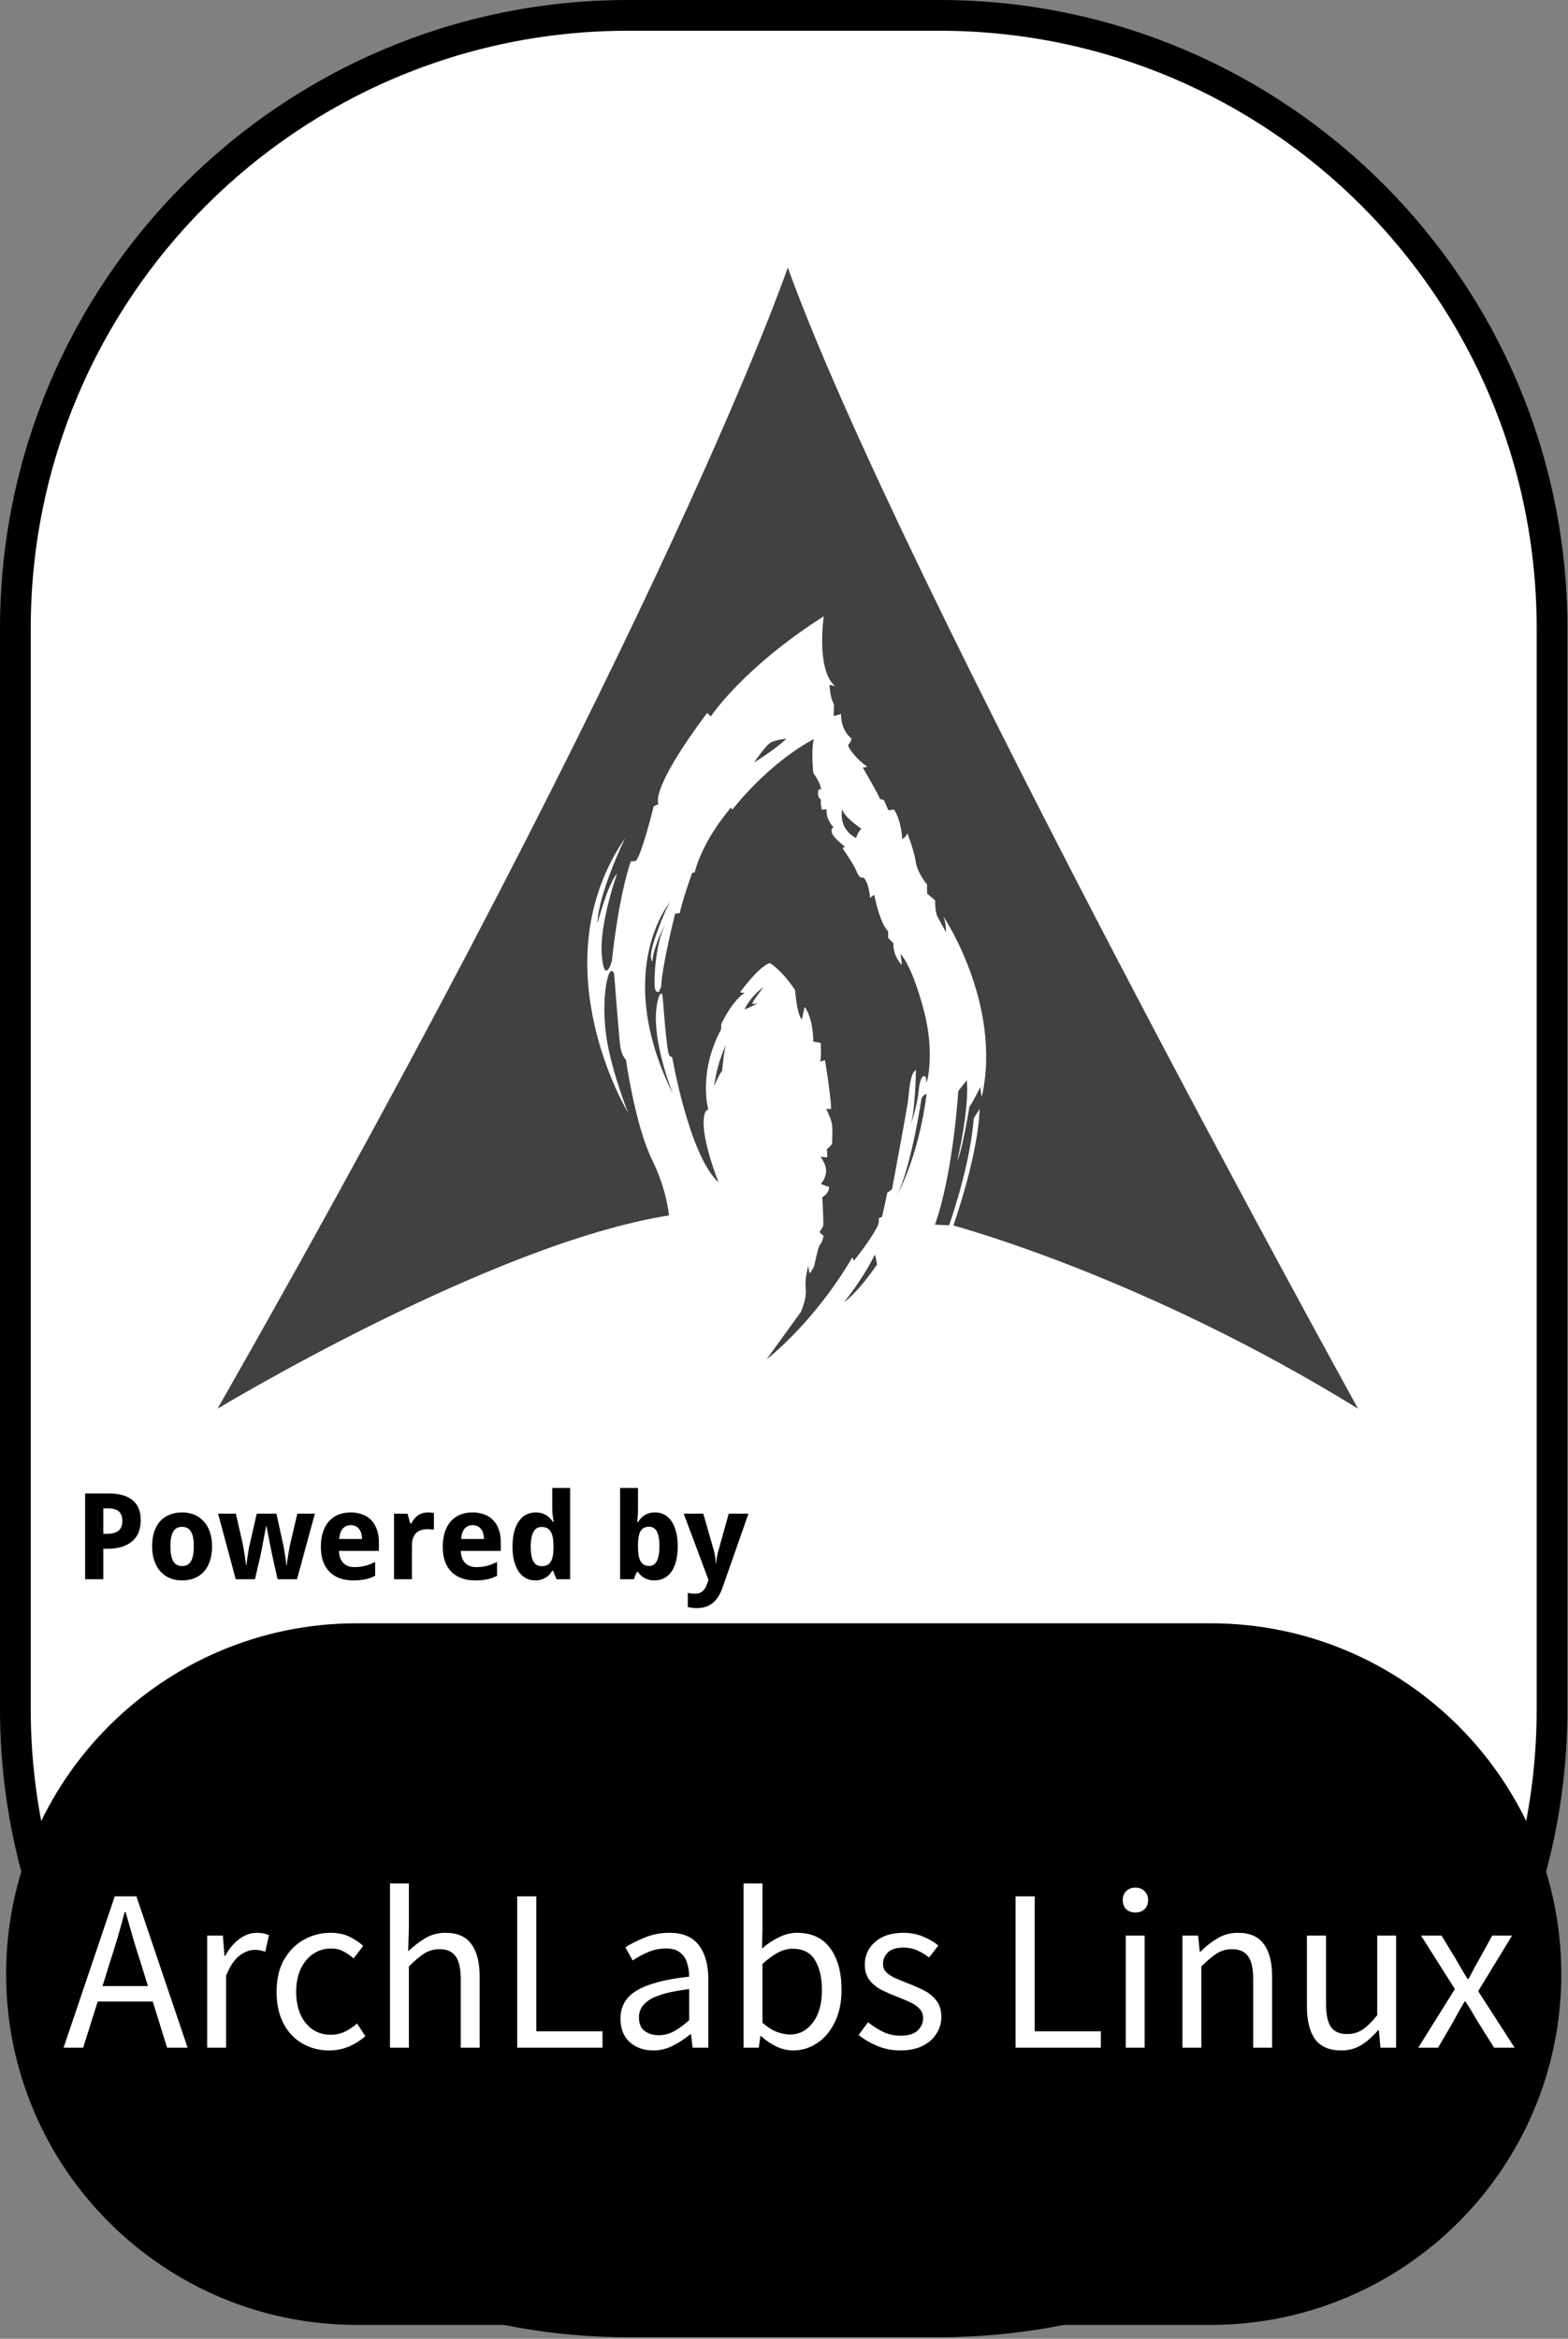 <?xml version="1.0" encoding="UTF-8" standalone="no"?><!DOCTYPE svg PUBLIC "-//W3C//DTD SVG 1.1//EN" "http://www.w3.org/Graphics/SVG/1.1/DTD/svg11.dtd"><svg width="100%" height="100%" viewBox="0 0 907 1352" version="1.1" xmlns="http://www.w3.org/2000/svg" xmlns:xlink="http://www.w3.org/1999/xlink" xml:space="preserve" xmlns:serif="http://www.serif.com/" style="fill-rule:evenodd;clip-rule:evenodd;stroke-linejoin:round;"><rect x="0" y="0" width="907" height="1352" fill="#808080" stroke="none"/><rect id="ArchLabs" x="0" y="0" width="906.667" height="1351.11" style="fill:none;"/><clipPath id="_clip1"><rect x="0" y="0" width="906.667" height="1351.11"/></clipPath><g clip-path="url(#_clip1)"><g id="READ-ME" serif:id="READ ME"><path id="Frame" d="M897.778,363.221c-0,-195.561 -158.771,-354.332 -354.333,-354.332l-180.224,-0c-195.561,-0 -354.332,158.771 -354.332,354.332l-0,624.669c-0,195.561 158.771,354.332 354.332,354.332l180.224,0c195.562,0 354.333,-158.771 354.333,-354.332l-0,-624.669Z" style="fill:#fff;stroke:#000;stroke-width:17.78px;"/><path id="Bottom" d="M895.371,1141.21c-0,-107.643 -87.393,-195.036 -195.036,-195.036l-494.004,0c-107.643,0 -195.035,87.393 -195.035,195.036c-0,107.643 87.392,195.036 195.035,195.036l494.004,-0c107.643,-0 195.036,-87.393 195.036,-195.036Z" style="stroke:#000;stroke-width:15.52px;"/><g id="Powered-By" serif:id="Powered By"><path id="path12547" d="M59.75,886.702l2.069,0c2.962,0 5.189,-0.588 6.681,-1.763c1.515,-1.176 2.272,-3.087 2.272,-5.732c-0,-2.464 -0.678,-4.284 -2.035,-5.46c-1.334,-1.176 -3.436,-1.763 -6.308,-1.763l-2.679,-0l0,14.718Zm21.671,-7.868c-0,2.171 -0.328,4.251 -0.984,6.24c-0.655,1.99 -1.741,3.742 -3.255,5.257c-1.493,1.515 -3.471,2.724 -5.935,3.628c-2.442,0.905 -5.472,1.357 -9.089,1.357l-2.408,-0l0,17.635l-10.513,-0l0,-49.581l13.769,-0c3.188,-0 5.935,0.362 8.241,1.085c2.328,0.701 4.239,1.718 5.731,3.052c1.515,1.312 2.634,2.928 3.358,4.85c0.723,1.899 1.085,4.058 1.085,6.477l-0,0Z" style="fill-rule:nonzero;"/><path id="path12549" d="M98.581,893.926c-0,3.775 0.531,6.624 1.594,8.546c1.062,1.899 2.792,2.848 5.189,2.848c2.373,0 4.092,-0.96 5.154,-2.882c1.063,-1.922 1.594,-4.759 1.594,-8.512c0,-3.776 -0.531,-6.591 -1.594,-8.445c-1.062,-1.876 -2.803,-2.815 -5.222,-2.815c-2.374,0 -4.092,0.939 -5.155,2.815c-1.04,1.854 -1.56,4.669 -1.56,8.445Zm24.078,-0c0,3.165 -0.407,5.968 -1.221,8.41c-0.791,2.442 -1.944,4.499 -3.459,6.172c-1.492,1.673 -3.323,2.951 -5.494,3.832c-2.148,0.86 -4.567,1.289 -7.257,1.289c-2.51,0 -4.816,-0.429 -6.918,-1.289c-2.103,-0.881 -3.923,-2.159 -5.46,-3.832c-1.515,-1.673 -2.702,-3.73 -3.561,-6.172c-0.859,-2.442 -1.289,-5.245 -1.289,-8.41c-0,-3.143 0.396,-5.935 1.187,-8.377c0.814,-2.442 1.967,-4.488 3.459,-6.138c1.515,-1.673 3.346,-2.939 5.494,-3.799c2.148,-0.859 4.578,-1.288 7.291,-1.288c2.51,-0 4.816,0.429 6.919,1.288c2.102,0.86 3.911,2.126 5.426,3.799c1.537,1.65 2.735,3.696 3.595,6.138c0.859,2.442 1.288,5.234 1.288,8.377Z" style="fill-rule:nonzero;"/><path id="path12551" d="M160.54,912.951l-2.916,-13.26c-0.091,-0.384 -0.215,-0.927 -0.373,-1.628c-0.136,-0.724 -0.294,-1.526 -0.475,-2.408c-0.181,-0.904 -0.373,-1.854 -0.576,-2.849c-0.181,-1.017 -0.373,-2.023 -0.577,-3.018c-0.452,-2.329 -0.95,-4.838 -1.492,-7.529l-0.204,0c-0.52,2.691 -0.994,5.212 -1.424,7.563c-0.181,0.995 -0.373,2.001 -0.576,3.018c-0.181,1.018 -0.362,1.979 -0.543,2.883c-0.181,0.882 -0.35,1.684 -0.509,2.408c-0.135,0.723 -0.248,1.289 -0.339,1.695l-3.052,13.125l-11.124,-0l-10.208,-37.915l10.276,-0l3.832,16.787c0.204,0.882 0.407,1.944 0.611,3.188c0.226,1.221 0.429,2.464 0.61,3.73c0.204,1.244 0.384,2.431 0.543,3.561c0.158,1.108 0.282,1.99 0.373,2.645l0.203,0c0.023,-0.43 0.068,-0.983 0.136,-1.661c0.09,-0.701 0.192,-1.447 0.305,-2.239c0.113,-0.791 0.226,-1.594 0.339,-2.408c0.136,-0.836 0.26,-1.616 0.373,-2.34c0.136,-0.723 0.249,-1.356 0.339,-1.899c0.113,-0.565 0.204,-0.961 0.272,-1.187l4.137,-18.177l11.395,-0l3.968,18.177c0.113,0.498 0.26,1.267 0.441,2.306c0.181,1.04 0.361,2.16 0.542,3.358c0.204,1.176 0.373,2.329 0.509,3.459c0.136,1.108 0.215,1.978 0.237,2.611l0.204,0c0.068,-0.565 0.181,-1.402 0.339,-2.509c0.181,-1.108 0.373,-2.295 0.576,-3.561c0.204,-1.289 0.419,-2.566 0.645,-3.832c0.249,-1.266 0.475,-2.34 0.678,-3.222l3.968,-16.787l10.14,-0l-10.343,37.915l-11.26,-0Z" style="fill-rule:nonzero;"/><path id="path12553" d="M202.898,881.683c-1.831,-0 -3.357,0.644 -4.578,1.933c-1.198,1.289 -1.888,3.312 -2.069,6.07l13.192,0c-0.022,-1.153 -0.169,-2.215 -0.441,-3.187c-0.271,-0.973 -0.678,-1.809 -1.22,-2.51c-0.543,-0.724 -1.221,-1.289 -2.035,-1.696c-0.814,-0.407 -1.764,-0.61 -2.849,-0.61l0,-0Zm1.323,31.946c-2.713,0 -5.212,-0.395 -7.495,-1.187c-2.284,-0.791 -4.251,-1.978 -5.901,-3.561c-1.65,-1.605 -2.939,-3.617 -3.866,-6.036c-0.905,-2.442 -1.357,-5.302 -1.357,-8.58c0,-3.324 0.419,-6.229 1.255,-8.716c0.837,-2.487 2.001,-4.556 3.493,-6.206c1.515,-1.673 3.324,-2.928 5.426,-3.765c2.126,-0.836 4.477,-1.254 7.054,-1.254c2.51,-0 4.771,0.384 6.783,1.152c2.035,0.747 3.753,1.855 5.155,3.324c1.424,1.47 2.509,3.278 3.255,5.426c0.769,2.125 1.153,4.567 1.153,7.325l0,5.019l-23.128,0c0.044,1.447 0.271,2.759 0.678,3.934c0.429,1.153 1.017,2.137 1.763,2.951c0.769,0.791 1.685,1.402 2.747,1.831c1.086,0.43 2.318,0.645 3.697,0.645c1.153,0 2.238,-0.057 3.256,-0.17c1.04,-0.136 2.046,-0.328 3.018,-0.576c0.972,-0.249 1.933,-0.554 2.882,-0.916c0.95,-0.384 1.922,-0.825 2.917,-1.322l-0,8.003c-0.904,0.475 -1.82,0.882 -2.747,1.221c-0.904,0.317 -1.865,0.588 -2.883,0.814c-1.017,0.226 -2.114,0.384 -3.289,0.475c-1.176,0.113 -2.465,0.17 -3.866,0.17l-0,-0.001Z" style="fill-rule:nonzero;"/><path id="path12555" d="M247.698,874.324c0.271,-0 0.565,0.011 0.881,0.035c0.339,0 0.656,0.024 0.95,0.071c0.316,0.024 0.599,0.059 0.848,0.106c0.271,0.024 0.474,0.059 0.61,0.107l-0,9.699c-0.181,-0.047 -0.43,-0.093 -0.746,-0.136c-0.317,-0.047 -0.656,-0.083 -1.018,-0.106c-0.339,-0.048 -0.678,-0.071 -1.017,-0.071c-0.339,-0.024 -0.622,-0.036 -0.848,-0.036c-1.334,0 -2.566,0.17 -3.696,0.509c-1.108,0.34 -2.069,0.894 -2.883,1.662c-0.791,0.747 -1.413,1.741 -1.865,2.984c-0.43,1.221 -0.645,2.725 -0.645,4.511l0,19.297l-10.343,-0l-0,-37.915l7.834,-0l1.526,5.697l0.509,0c0.542,-0.972 1.13,-1.854 1.763,-2.645c0.633,-0.791 1.334,-1.458 2.103,-2.001c0.791,-0.565 1.673,-0.995 2.645,-1.289c0.995,-0.316 2.125,-0.475 3.391,-0.475l0.001,-0.004Z" style="fill-rule:nonzero;"/><path id="path12557" d="M273.404,881.683c-1.832,-0 -3.358,0.644 -4.579,1.933c-1.198,1.289 -1.887,3.312 -2.068,6.07l13.192,0c-0.023,-1.153 -0.17,-2.215 -0.441,-3.187c-0.271,-0.973 -0.678,-1.809 -1.221,-2.51c-0.542,-0.724 -1.221,-1.289 -2.035,-1.696c-0.813,-0.407 -1.763,-0.61 -2.848,-0.61l-0,-0Zm1.322,31.946c-2.713,0 -5.211,-0.395 -7.494,-1.187c-2.284,-0.791 -4.251,-1.978 -5.901,-3.561c-1.651,-1.605 -2.94,-3.617 -3.866,-6.036c-0.905,-2.442 -1.357,-5.302 -1.357,-8.58c-0,-3.324 0.418,-6.229 1.255,-8.716c0.836,-2.487 2.001,-4.556 3.493,-6.206c1.515,-1.673 3.323,-2.928 5.426,-3.765c2.125,-0.836 4.477,-1.254 7.054,-1.254c2.51,-0 4.77,0.384 6.783,1.152c2.034,0.747 3.753,1.855 5.154,3.324c1.425,1.47 2.51,3.278 3.256,5.426c0.769,2.125 1.153,4.567 1.153,7.325l0,5.019l-23.129,0c0.045,1.447 0.271,2.759 0.679,3.934c0.429,1.153 1.017,2.137 1.763,2.951c0.769,0.791 1.684,1.402 2.747,1.831c1.085,0.43 2.317,0.645 3.697,0.645c1.153,0 2.238,-0.057 3.255,-0.17c1.04,-0.136 2.046,-0.328 3.018,-0.576c0.973,-0.249 1.934,-0.554 2.883,-0.916c0.95,-0.384 1.922,-0.825 2.917,-1.322l-0,8.003c-0.905,0.475 -1.82,0.882 -2.747,1.221c-0.905,0.317 -1.866,0.588 -2.883,0.814c-1.017,0.226 -2.114,0.384 -3.29,0.475c-1.175,0.113 -2.464,0.17 -3.866,0.17l0,-0.001Z" style="fill-rule:nonzero;"/><path id="path12559" d="M309.589,913.629c-1.944,0 -3.719,-0.418 -5.324,-1.255c-1.605,-0.836 -2.985,-2.068 -4.138,-3.696c-1.153,-1.651 -2.057,-3.697 -2.713,-6.138c-0.633,-2.442 -0.949,-5.268 -0.949,-8.479c-0,-3.255 0.316,-6.104 0.949,-8.546c0.656,-2.464 1.572,-4.522 2.747,-6.172c1.199,-1.673 2.623,-2.928 4.273,-3.765c1.651,-0.836 3.471,-1.254 5.46,-1.254c1.221,-0 2.34,0.146 3.358,0.44c1.017,0.272 1.933,0.668 2.747,1.187c0.814,0.498 1.537,1.086 2.17,1.764c0.656,0.656 1.232,1.379 1.73,2.17l0.339,0c-0.136,-0.882 -0.26,-1.775 -0.373,-2.679c-0.113,-0.769 -0.215,-1.582 -0.305,-2.442c-0.068,-0.882 -0.102,-1.695 -0.102,-2.442l0,-12.141l10.344,0l-0,52.77l-7.902,-0l-2.001,-4.918l-0.441,0c-0.475,0.769 -1.017,1.503 -1.628,2.205c-0.61,0.677 -1.323,1.265 -2.136,1.763c-0.792,0.498 -1.696,0.893 -2.713,1.187c-0.995,0.294 -2.126,0.44 -3.392,0.44l0,0.001Zm3.765,-8.241c1.22,0 2.26,-0.203 3.12,-0.61c0.859,-0.43 1.548,-1.063 2.068,-1.899c0.543,-0.86 0.939,-1.922 1.187,-3.188c0.272,-1.266 0.419,-2.747 0.441,-4.443l0,-1.12c0,-1.831 -0.113,-3.459 -0.339,-4.883c-0.226,-1.425 -0.599,-2.612 -1.119,-3.561c-0.52,-0.972 -1.221,-1.707 -2.103,-2.204c-0.881,-0.498 -1.989,-0.747 -3.323,-0.747c-2.171,0 -3.764,0.984 -4.782,2.951c-1.017,1.944 -1.526,4.781 -1.526,8.512c0,3.73 0.509,6.534 1.526,8.41c1.04,1.854 2.657,2.781 4.85,2.781l-0,0.001Z" style="fill-rule:nonzero;"/><path id="path12561" d="M378.908,874.324c1.944,-0 3.719,0.418 5.324,1.254c1.606,0.837 2.985,2.08 4.138,3.731c1.153,1.65 2.046,3.697 2.679,6.138c0.656,2.442 0.983,5.268 0.983,8.479c0,3.255 -0.327,6.115 -0.983,8.58c-0.633,2.441 -1.538,4.487 -2.713,6.138c-1.176,1.65 -2.589,2.894 -4.239,3.73c-1.651,0.837 -3.471,1.255 -5.46,1.255c-1.266,0 -2.397,-0.136 -3.392,-0.407c-0.972,-0.272 -1.842,-0.634 -2.611,-1.086c-0.769,-0.452 -1.447,-0.96 -2.035,-1.526c-0.565,-0.588 -1.085,-1.198 -1.56,-1.831l-0.712,-0l-1.73,4.171l-7.901,0l-0,-52.769l10.343,0l0,12.277c0,0.746 -0.022,1.56 -0.067,2.442c-0.045,0.859 -0.09,1.661 -0.136,2.407c-0.068,0.882 -0.135,1.764 -0.203,2.646l0.407,-0c0.474,-0.792 1.017,-1.526 1.627,-2.205c0.611,-0.678 1.312,-1.266 2.103,-1.763c0.814,-0.52 1.73,-0.927 2.747,-1.221c1.017,-0.294 2.148,-0.441 3.391,-0.441l-0,0.001Zm-3.493,8.275c-1.153,-0 -2.137,0.215 -2.951,0.644c-0.791,0.408 -1.435,1.029 -1.933,1.866c-0.497,0.836 -0.859,1.899 -1.085,3.188c-0.226,1.266 -0.362,2.746 -0.407,4.442l0,1.12c0,1.831 0.102,3.459 0.305,4.883c0.226,1.425 0.588,2.623 1.086,3.595c0.497,0.95 1.153,1.673 1.967,2.171c0.836,0.497 1.865,0.746 3.086,0.746c2.057,-0 3.561,-0.972 4.51,-2.917c0.972,-1.967 1.458,-4.815 1.458,-8.546c0,-3.73 -0.486,-6.522 -1.458,-8.376c-0.949,-1.877 -2.476,-2.815 -4.578,-2.815l-0,-0.001Z" style="fill-rule:nonzero;"/><path id="path12563" d="M395.492,875.036l11.327,-0l6.104,21.331c0.361,1.176 0.621,2.431 0.779,3.765c0.182,1.334 0.295,2.532 0.339,3.594l0.204,0c0.047,-0.519 0.104,-1.096 0.17,-1.729c0.09,-0.633 0.192,-1.278 0.304,-1.933c0.114,-0.656 0.238,-1.3 0.374,-1.933c0.158,-0.656 0.316,-1.244 0.474,-1.764l5.969,-21.331l11.395,-0l-14.99,42.764c-1.401,4.002 -3.312,6.975 -5.731,8.92c-2.419,1.944 -5.449,2.916 -9.089,2.916c-1.175,0 -2.193,-0.068 -3.052,-0.203c-0.859,-0.113 -1.594,-0.238 -2.204,-0.373l-0,-8.207c0.475,0.113 1.074,0.215 1.797,0.305c0.724,0.09 1.481,0.135 2.272,0.135c1.086,0 2.013,-0.146 2.781,-0.44c0.769,-0.294 1.425,-0.712 1.967,-1.255c0.565,-0.52 1.04,-1.153 1.425,-1.899c0.407,-0.747 0.757,-1.583 1.051,-2.51l0.645,-1.899l-14.311,-38.254Z" style="fill-rule:nonzero;"/></g></g><g id="ArchLabs1" serif:id="ArchLabs"><g id="Logo"><path id="path30521" d="M488.254,752.745c0,-0 6.786,-4.057 19.033,-21.685c-0,0 -0.234,-2.73 -1.248,-5.849c-0,-0 -5.46,12.089 -17.785,27.534Zm-44.805,33.069c0,0 27.211,-20.76 49.607,-58.998c-0,-0 0.602,1.207 0.679,2.178c-0,0 10.21,-12.306 14.304,-21.042c0,0 0.499,-2.945 0.399,-3.844l1.75,-0.605c0,-0 2.728,-11.765 2.962,-13.871l2.834,-2.086c0,-0 8.253,-44.364 9.09,-50.031c0.871,-5.895 1.097,-17.184 4.754,-18.891c-0,0 -0.448,26.384 -3.63,33.185c-0,0 4.18,-10.857 5.241,-21.465c1.06,-10.608 3.869,-7.987 3.869,-7.987c-0,-0 0.848,2.799 0.688,3.757c-0,-0 5.225,-17.094 -1.935,-43.297c-7.16,-26.204 -13.162,-31.291 -13.162,-31.291c-0,-0 0.789,4.825 0.712,6.308c-0,-0 -5.304,-5.265 -4.817,-12.578l-3.022,-3.023l-0.014,-3.88c-0,-0 -4.285,-2.9 -8.063,-21.059c-0,-0 -2.202,1.325 -2.389,2.011c-0,-0 -0.475,-8.708 -3.83,-12.063c0,0 -2.184,1.17 -3.822,-3.12c-1.638,-4.29 -8.19,-13.572 -8.19,-13.572c-0,0 0.474,-1.089 1.433,-0.929c-0,-0 -6.47,-4.992 -7.509,-7.708c-1.038,-2.715 0.28,-3.315 0.76,-3.674c-0,0 -4.619,-4.511 -3.97,-10.302c0,0 -1.648,-0.199 -2.795,0.299c-0,0 -0.899,-3.943 -0.5,-6.04c0,0 -1.692,-0.748 -1.771,-3.663c-0,-0 0.359,-3.994 1.797,-1.678c-0,0 0.584,-3.033 -4.488,-10.022c-0,0 -1.403,-14.545 0.45,-19.615c-0,-0 -23.693,11.405 -47.191,40.752c0,0 -0.711,-0.215 -0.67,-1.293c-0,0 -16.045,17.863 -21.115,37.461c-0,0 -0.776,0.679 -1.535,0.32c0,-0 -6.472,18.653 -7.081,23.284c-0,0 -0.972,0.517 -2.719,0.33c0,-0 -7.634,30.045 -8.091,42.233c-0,0 -0.101,1.062 -1.259,2.219c0,0 1.678,1.439 1.997,3.076c0.319,1.637 2.095,30.224 3.923,34.611c-0,0 1.302,0.988 1.702,0.948c-0,-0 9.878,57.112 26.827,72.347c0,-0 -11.779,-29.013 -7.879,-40.167c-0,-0 0.629,-1.78 1.926,-1.979c0,-0 -6.077,-21.027 7.329,-46.133c0,0 0.352,-1.472 0.118,-3.032c-0,-0 6.02,-13.468 13.695,-18.272c-0,-0 -1.872,0.125 -2.684,-0.375c-0,0 10.297,-14.414 17.036,-16.848c-0,-0 6.303,3.182 14.726,15.662c0,0 0.936,13.792 3.869,17.036c-0,0 1.31,-5.678 1.622,-7.301c0,0 4.799,5.257 5.048,20.067l4.243,0.748c0,0 0.582,8.154 -0.333,10.817c0,-0 1.83,-0.666 2.83,-0.833c-0,0 3.07,17.958 3.59,28.099c0,-0 -2.32,0.372 -2.986,-0.094c-0,0 2.968,5.632 3.467,9.21c0.499,3.578 0,11.315 0,11.315c0,0 -1.497,1.747 -2.912,2.829l0.174,4.823l-3.962,-0.342c-0,0 3.42,4.247 3.287,8.241c-0.133,3.993 -2.197,6.39 -3.061,7.321c-0,0 3.428,1.742 4.676,1.659c0,0 0.75,3.411 -3.826,6.157c-0,0 0.918,15.511 0.474,16.704c-0.443,1.193 -2.078,3.374 -2.078,3.374c-0,-0 1.362,1.899 2.385,2.07c0,0 -0.811,4.031 -1.955,5.071c-1.144,1.04 -2.808,9.36 -3.328,11.752c-0.521,2.392 -2.811,5.065 -2.811,5.065c-0,-0 -0.954,-2.897 -0.648,-4.703c0,-0 -2.282,7.024 -1.632,13.362c0.65,6.337 -2.79,13.586 -2.79,13.586l-19.82,27.419Z" style="fill:#414141;fill-rule:nonzero;"/><path id="path30523" d="M438.765,579.715c-0,-0 -6.018,3.301 -8.148,3.781c0,-0 3.142,-7.083 11.076,-12.94c0,0 -6.336,8.2 -6.656,9.638c-0,0 2.769,0.266 3.728,-0.479Zm-25.69,48.194c0,-0 3.328,-7.855 4.66,-8.853c-0,0 1.065,-13.378 2.595,-15.775c0,0 -5.258,9.552 -7.255,24.628Zm23.081,-187.152c-0,0 10.628,-6.239 18.782,-13.727c-0,0 -6.906,0.665 -9.569,2.495c-2.662,1.831 -9.213,11.232 -9.213,11.232Zm59.062,43.741c-0,0 0.799,-3.377 3.061,-5.374c0,0 -10.782,-7.255 -11.048,-11.514c-0,-0 -2.996,11.014 7.987,16.888Zm-105.946,147.976c-0,-0 -15.202,-37.302 -7.922,-56.932c0,0 1.986,-3.542 3.775,-0.091l0.639,-5.836c-0,-0 -6.475,7.847 -7.029,0.941c-0.554,-6.905 0.729,-25.577 6.032,-35.978c0,0 -6.032,10.505 -7.28,19.969c0,-0 -0.275,3.421 -1,-1.265c-0.724,-4.685 8.165,-27.832 11.493,-32.305c-0,0 -34.274,39.623 1.292,111.497Zm129.628,58.516c0,-0 12.512,-22.132 17.063,-58.516c-0,-0 -1.463,-0.147 -2.925,2.453c-0,0 -5.688,38.729 -14.138,56.063Z" style="fill:#414141;fill-rule:nonzero;"/><path id="path30525" d="M386.993,702.64c-102.452,15.971 -261.163,111.724 -261.163,111.724c262.272,-460.153 329.866,-659.732 329.866,-659.732c64.818,180.019 329.866,659.732 329.866,659.732c-121.228,-74.848 -228.259,-104.324 -234.075,-105.894c15.623,-46.006 15.133,-67.357 15.133,-67.357l-3.357,5.395c-1.938,24.55 -10.969,52.329 -14.258,61.803l-8.186,-0.338c10.679,-30.134 13.484,-77.206 13.484,-77.206l4.92,-6.347c1.586,16.821 -5.507,46.714 -5.507,46.714c2.844,-5.688 7.069,-31.444 7.069,-31.444c1.463,-1.544 6.404,-11.466 6.404,-11.466c-0.203,2.335 0.757,5.847 0.757,5.847c11.901,-53.559 -22.294,-104.37 -22.294,-104.37c1.56,3.433 1.56,9.205 1.56,9.205c0,-0 -3.223,-5.772 -4.836,-8.788c-1.612,-3.017 -1.456,-9.621 -1.456,-9.621l-4.628,-3.9l-0.058,-5.281c-1.463,-1.707 -5.769,-7.557 -6.581,-13.406c-0.813,-5.851 -4.756,-16.198 -4.756,-16.198c-1.041,2.471 -2.991,3.445 -2.991,3.445c-0.779,-12.09 -4.809,-17.218 -4.809,-17.218c-1.164,0.458 -3.227,0.434 -3.227,0.434l-2.562,-5.857l-2.272,-0.63c-1.381,-3.575 -9.983,-18.138 -9.983,-18.138c0.779,0.156 2.57,-0.526 2.57,-0.526c-8.857,-6.338 -11.131,-12.413 -11.131,-12.413c1.56,-1.456 2.132,-3.779 2.132,-3.779c-6.708,-5.392 -6.111,-14.267 -6.111,-14.267l-4.29,1.17l0.195,-6.955c-2.34,-3.315 -2.583,-11.127 -2.583,-11.127l3.131,0.8c-11.071,-9.851 -6.45,-40.402 -6.45,-40.402c-47.211,30.151 -65.289,57.877 -65.289,57.877l-2.189,-1.985c-34.119,45.624 -28.089,52.656 -28.089,52.656l-2.819,1.324c-7.744,30.723 -10.411,31.581 -10.411,31.581l-2.906,0.366c-7.3,21.899 -10.774,56.509 -10.774,56.509c0.163,1.138 -4.388,15.519 -5.931,-2.399c-1.544,-17.919 8.89,-47.387 8.89,-47.387c-5.712,6.855 -11.402,29.048 -11.402,29.048c0.397,-17.257 15.994,-49.341 15.994,-49.341c-50.212,73.255 1.76,158.849 1.76,158.849c0,0 -7.541,-18.755 -11.343,-36.925c-3.802,-18.17 -2.438,-33.505 -0.585,-40.915c1.852,-7.41 3.794,-2.745 3.794,-2.745c0,0 2.709,34.969 3.458,41.309c0.749,6.339 3.416,8.629 3.416,8.629c0,0 5.39,38.122 15.139,57.865c6.959,14.092 9.106,26.263 9.764,32.075Z" style="fill:#414141;fill-rule:nonzero;"/></g><g id="text3395"><path id="path81223" d="M63.446,1134.8l-4.134,13.334l26.267,-0l-4.133,-13.334c-1.6,-4.888 -3.111,-9.733 -4.534,-14.533c-1.422,-4.889 -2.844,-9.867 -4.266,-14.933l-0.534,-0c-1.333,5.066 -2.711,10.044 -4.133,14.933c-1.422,4.8 -2.933,9.645 -4.533,14.533Zm-26.667,48.934l29.6,-87.467l12.533,0l29.6,87.467l-11.866,-0l-8.267,-26.667l-31.867,0l-8.4,26.667l-11.333,-0Z" style="fill:#fff;fill-rule:nonzero;"/><path id="path81225" d="M119.846,1183.74l-0,-64.8l9.066,-0l0.934,11.733l0.4,0c2.222,-4.089 4.933,-7.333 8.133,-9.733c3.2,-2.4 6.622,-3.6 10.267,-3.6c2.578,-0 4.889,0.444 6.933,1.333l-2.133,9.6c-1.067,-0.355 -2.045,-0.622 -2.934,-0.8c-0.888,-0.178 -2,-0.266 -3.333,-0.266c-2.755,-0 -5.644,1.111 -8.667,3.333c-2.933,2.222 -5.511,6.089 -7.733,11.6l0,41.6l-10.933,-0Z" style="fill:#fff;fill-rule:nonzero;"/><path id="path81227" d="M190.379,1185.34c-5.689,-0 -10.844,-1.333 -15.467,-4c-4.622,-2.667 -8.266,-6.534 -10.933,-11.6c-2.667,-5.067 -4,-11.156 -4,-18.267c0,-7.289 1.422,-13.467 4.267,-18.533c2.933,-5.067 6.755,-8.934 11.466,-11.6c4.8,-2.667 9.956,-4 15.467,-4c4.267,-0 7.911,0.755 10.933,2.266c3.112,1.512 5.778,3.289 8,5.334l-5.6,7.2c-1.866,-1.689 -3.866,-3.067 -6,-4.134c-2.044,-1.066 -4.355,-1.6 -6.933,-1.6c-3.911,0 -7.422,1.067 -10.533,3.2c-3.022,2.045 -5.422,4.978 -7.2,8.8c-1.689,3.734 -2.534,8.089 -2.534,13.067c0,7.378 1.823,13.378 5.467,18c3.733,4.534 8.578,6.8 14.533,6.8c3.023,0 5.823,-0.622 8.4,-1.866c2.578,-1.334 4.845,-2.889 6.8,-4.667l4.8,7.333c-2.933,2.578 -6.177,4.622 -9.733,6.134c-3.555,1.422 -7.289,2.133 -11.2,2.133Z" style="fill:#fff;fill-rule:nonzero;"/><path id="path81229" d="M225.579,1183.74l0,-94.934l10.933,0l0,25.867l-0.4,13.333c3.112,-2.933 6.356,-5.422 9.734,-7.466c3.466,-2.134 7.422,-3.2 11.866,-3.2c6.845,-0 11.823,2.178 14.934,6.533c3.2,4.267 4.8,10.533 4.8,18.8l-0,41.067l-10.934,-0l0,-39.6c0,-6.045 -0.977,-10.445 -2.933,-13.2c-1.955,-2.756 -5.067,-4.134 -9.333,-4.134c-3.289,0 -6.267,0.845 -8.934,2.534c-2.577,1.689 -5.511,4.178 -8.8,7.466l0,46.934l-10.933,-0Z" style="fill:#fff;fill-rule:nonzero;"/><path id="path81231" d="M299.179,1183.74l0,-87.467l11.067,0l-0,78l38.267,0l-0,9.467l-49.334,-0Z" style="fill:#fff;fill-rule:nonzero;"/><path id="path81233" d="M377.846,1185.34c-5.422,-0 -9.956,-1.6 -13.6,-4.8c-3.556,-3.289 -5.333,-7.822 -5.333,-13.6c-0,-7.111 3.155,-12.534 9.466,-16.267c6.4,-3.822 16.489,-6.489 30.267,-8c-0,-2.755 -0.4,-5.378 -1.2,-7.867c-0.711,-2.488 -2.044,-4.488 -4,-6c-1.867,-1.6 -4.578,-2.4 -8.133,-2.4c-3.734,0 -7.245,0.712 -10.534,2.134c-3.289,1.422 -6.222,3.022 -8.8,4.8l-4.266,-7.6c3.022,-1.956 6.711,-3.822 11.066,-5.6c4.445,-1.867 9.245,-2.8 14.4,-2.8c7.911,-0 13.645,2.444 17.2,7.333c3.556,4.8 5.334,11.245 5.334,19.333l-0,39.734l-9.067,-0l-0.933,-7.733l-0.4,-0c-3.023,2.488 -6.356,4.666 -10,6.533c-3.556,1.867 -7.378,2.8 -11.467,2.8Zm3.2,-8.8c3.111,-0 6.044,-0.756 8.8,-2.267c2.756,-1.511 5.689,-3.644 8.8,-6.4l-0,-18c-10.756,1.333 -18.311,3.333 -22.667,6c-4.266,2.667 -6.4,6.089 -6.4,10.267c0,3.644 1.111,6.311 3.334,8c2.222,1.6 4.933,2.4 8.133,2.4Z" style="fill:#fff;fill-rule:nonzero;"/><path id="path81235" d="M458.779,1185.34c-3.022,-0 -6.177,-0.711 -9.466,-2.133c-3.2,-1.512 -6.223,-3.556 -9.067,-6.134l-0.4,0l-0.933,6.667l-8.8,-0l-0,-94.934l10.933,0l-0,25.867l-0.267,11.733c2.934,-2.577 6.134,-4.711 9.6,-6.4c3.556,-1.777 7.112,-2.666 10.667,-2.666c8.445,-0 14.845,2.978 19.2,8.933c4.356,5.956 6.533,13.956 6.533,24c0,7.378 -1.333,13.689 -4,18.934c-2.577,5.244 -6,9.244 -10.266,12c-4.178,2.755 -8.756,4.133 -13.734,4.133l0,-0Zm-1.866,-9.2c5.333,-0 9.733,-2.267 13.2,-6.8c3.555,-4.622 5.333,-10.934 5.333,-18.934c-0,-7.111 -1.333,-12.844 -4,-17.2c-2.578,-4.444 -6.933,-6.666 -13.067,-6.666c-2.755,-0 -5.555,0.755 -8.4,2.266c-2.844,1.512 -5.822,3.689 -8.933,6.534l-0,34c2.844,2.489 5.644,4.267 8.4,5.333c2.844,0.978 5.333,1.467 7.467,1.467Z" style="fill:#fff;fill-rule:nonzero;"/><path id="path81237" d="M520.779,1185.34c-4.622,-0 -9.022,-0.845 -13.2,-2.533c-4.178,-1.778 -7.822,-3.912 -10.933,-6.4l5.467,-7.334c2.844,2.222 5.777,4.089 8.8,5.6c3.022,1.422 6.444,2.134 10.266,2.134c4.267,-0 7.467,-0.978 9.6,-2.934c2.134,-2.044 3.2,-4.444 3.2,-7.2c0,-2.222 -0.755,-4.089 -2.266,-5.6c-1.423,-1.511 -3.289,-2.755 -5.6,-3.733c-2.223,-1.067 -4.534,-2.045 -6.934,-2.934c-3.022,-1.155 -6,-2.444 -8.933,-3.866c-2.933,-1.511 -5.333,-3.422 -7.2,-5.734c-1.867,-2.4 -2.8,-5.422 -2.8,-9.066c-0,-5.245 1.955,-9.6 5.867,-13.067c4,-3.555 9.511,-5.333 16.533,-5.333c4,-0 7.733,0.711 11.2,2.133c3.467,1.422 6.444,3.156 8.933,5.2l-5.333,6.933c-2.222,-1.688 -4.533,-3.066 -6.933,-4.133c-2.4,-1.067 -5.023,-1.6 -7.867,-1.6c-4.089,0 -7.111,0.933 -9.067,2.8c-1.866,1.867 -2.8,4.045 -2.8,6.533c0,2.045 0.667,3.734 2,5.067c1.334,1.245 3.067,2.356 5.2,3.333c2.134,0.889 4.4,1.823 6.8,2.8c3.111,1.156 6.178,2.489 9.2,4c3.023,1.423 5.511,3.378 7.467,5.867c2.044,2.4 3.067,5.645 3.067,9.733c-0,3.467 -0.934,6.667 -2.8,9.601c-1.778,2.933 -4.445,5.288 -8,7.066c-3.467,1.778 -7.778,2.667 -12.934,2.667Z" style="fill:#fff;fill-rule:nonzero;"/><path id="path81239" d="M587.446,1183.74l0,-87.467l11.067,0l-0,78l38.267,0l-0,9.467l-49.334,-0Z" style="fill:#fff;fill-rule:nonzero;"/><path id="path81241" d="M651.18,1183.74l-0,-64.8l10.933,-0l-0,64.8l-10.933,-0Zm5.6,-78.134c-2.134,0 -3.912,-0.622 -5.334,-1.866c-1.333,-1.334 -2,-3.111 -2,-5.334c0,-2.133 0.667,-3.866 2,-5.2c1.422,-1.333 3.2,-2 5.334,-2c2.133,0 3.866,0.667 5.2,2c1.422,1.334 2.133,3.067 2.133,5.2c-0,2.223 -0.711,4 -2.133,5.334c-1.334,1.244 -3.067,1.866 -5.2,1.866Z" style="fill:#fff;fill-rule:nonzero;"/><path id="path81243" d="M683.98,1183.74l-0,-64.8l9.066,-0l0.934,9.333l0.4,0c3.111,-3.111 6.4,-5.689 9.866,-7.733c3.467,-2.134 7.423,-3.2 11.867,-3.2c6.844,-0 11.822,2.178 14.933,6.533c3.2,4.267 4.8,10.533 4.8,18.8l0,41.067l-10.933,-0l0,-39.6c0,-6.045 -0.978,-10.445 -2.933,-13.2c-1.956,-2.756 -5.067,-4.134 -9.334,-4.134c-3.289,0 -6.266,0.845 -8.933,2.534c-2.578,1.689 -5.511,4.178 -8.8,7.466l-0,46.934l-10.933,-0Z" style="fill:#fff;fill-rule:nonzero;"/><path id="path81245" d="M775.846,1185.34c-6.844,-0 -11.866,-2.133 -15.066,-6.4c-3.2,-4.356 -4.8,-10.667 -4.8,-18.934l-0,-41.066l11.066,-0l0,39.6c0,6.044 0.934,10.444 2.8,13.2c1.956,2.755 5.067,4.133 9.334,4.133c3.378,0 6.355,-0.844 8.933,-2.533c2.667,-1.778 5.511,-4.578 8.533,-8.4l0,-46l10.934,-0l-0,64.8l-9.067,-0l-0.933,-10.133l-0.4,-0c-3.022,3.555 -6.222,6.4 -9.6,8.533c-3.378,2.133 -7.289,3.2 -11.734,3.2Z" style="fill:#fff;fill-rule:nonzero;"/><path id="path81247" d="M820.38,1183.74l21.2,-33.867l-19.6,-30.933l11.867,-0l8.666,14.266c0.978,1.689 2,3.467 3.067,5.334c1.067,1.866 2.178,3.689 3.333,5.466l0.534,0c0.977,-1.777 1.955,-3.6 2.933,-5.466c0.978,-1.867 1.956,-3.645 2.933,-5.334l7.867,-14.266l11.467,-0l-19.6,32.133l21.066,32.667l-11.866,-0l-9.467,-15.067c-1.156,-1.955 -2.311,-3.911 -3.467,-5.867c-1.155,-1.955 -2.355,-3.866 -3.6,-5.733l-0.533,0c-1.156,1.867 -2.267,3.778 -3.333,5.733c-1.067,1.867 -2.134,3.823 -3.2,5.867l-8.8,15.067l-11.467,-0Z" style="fill:#fff;fill-rule:nonzero;"/></g></g></g></svg>